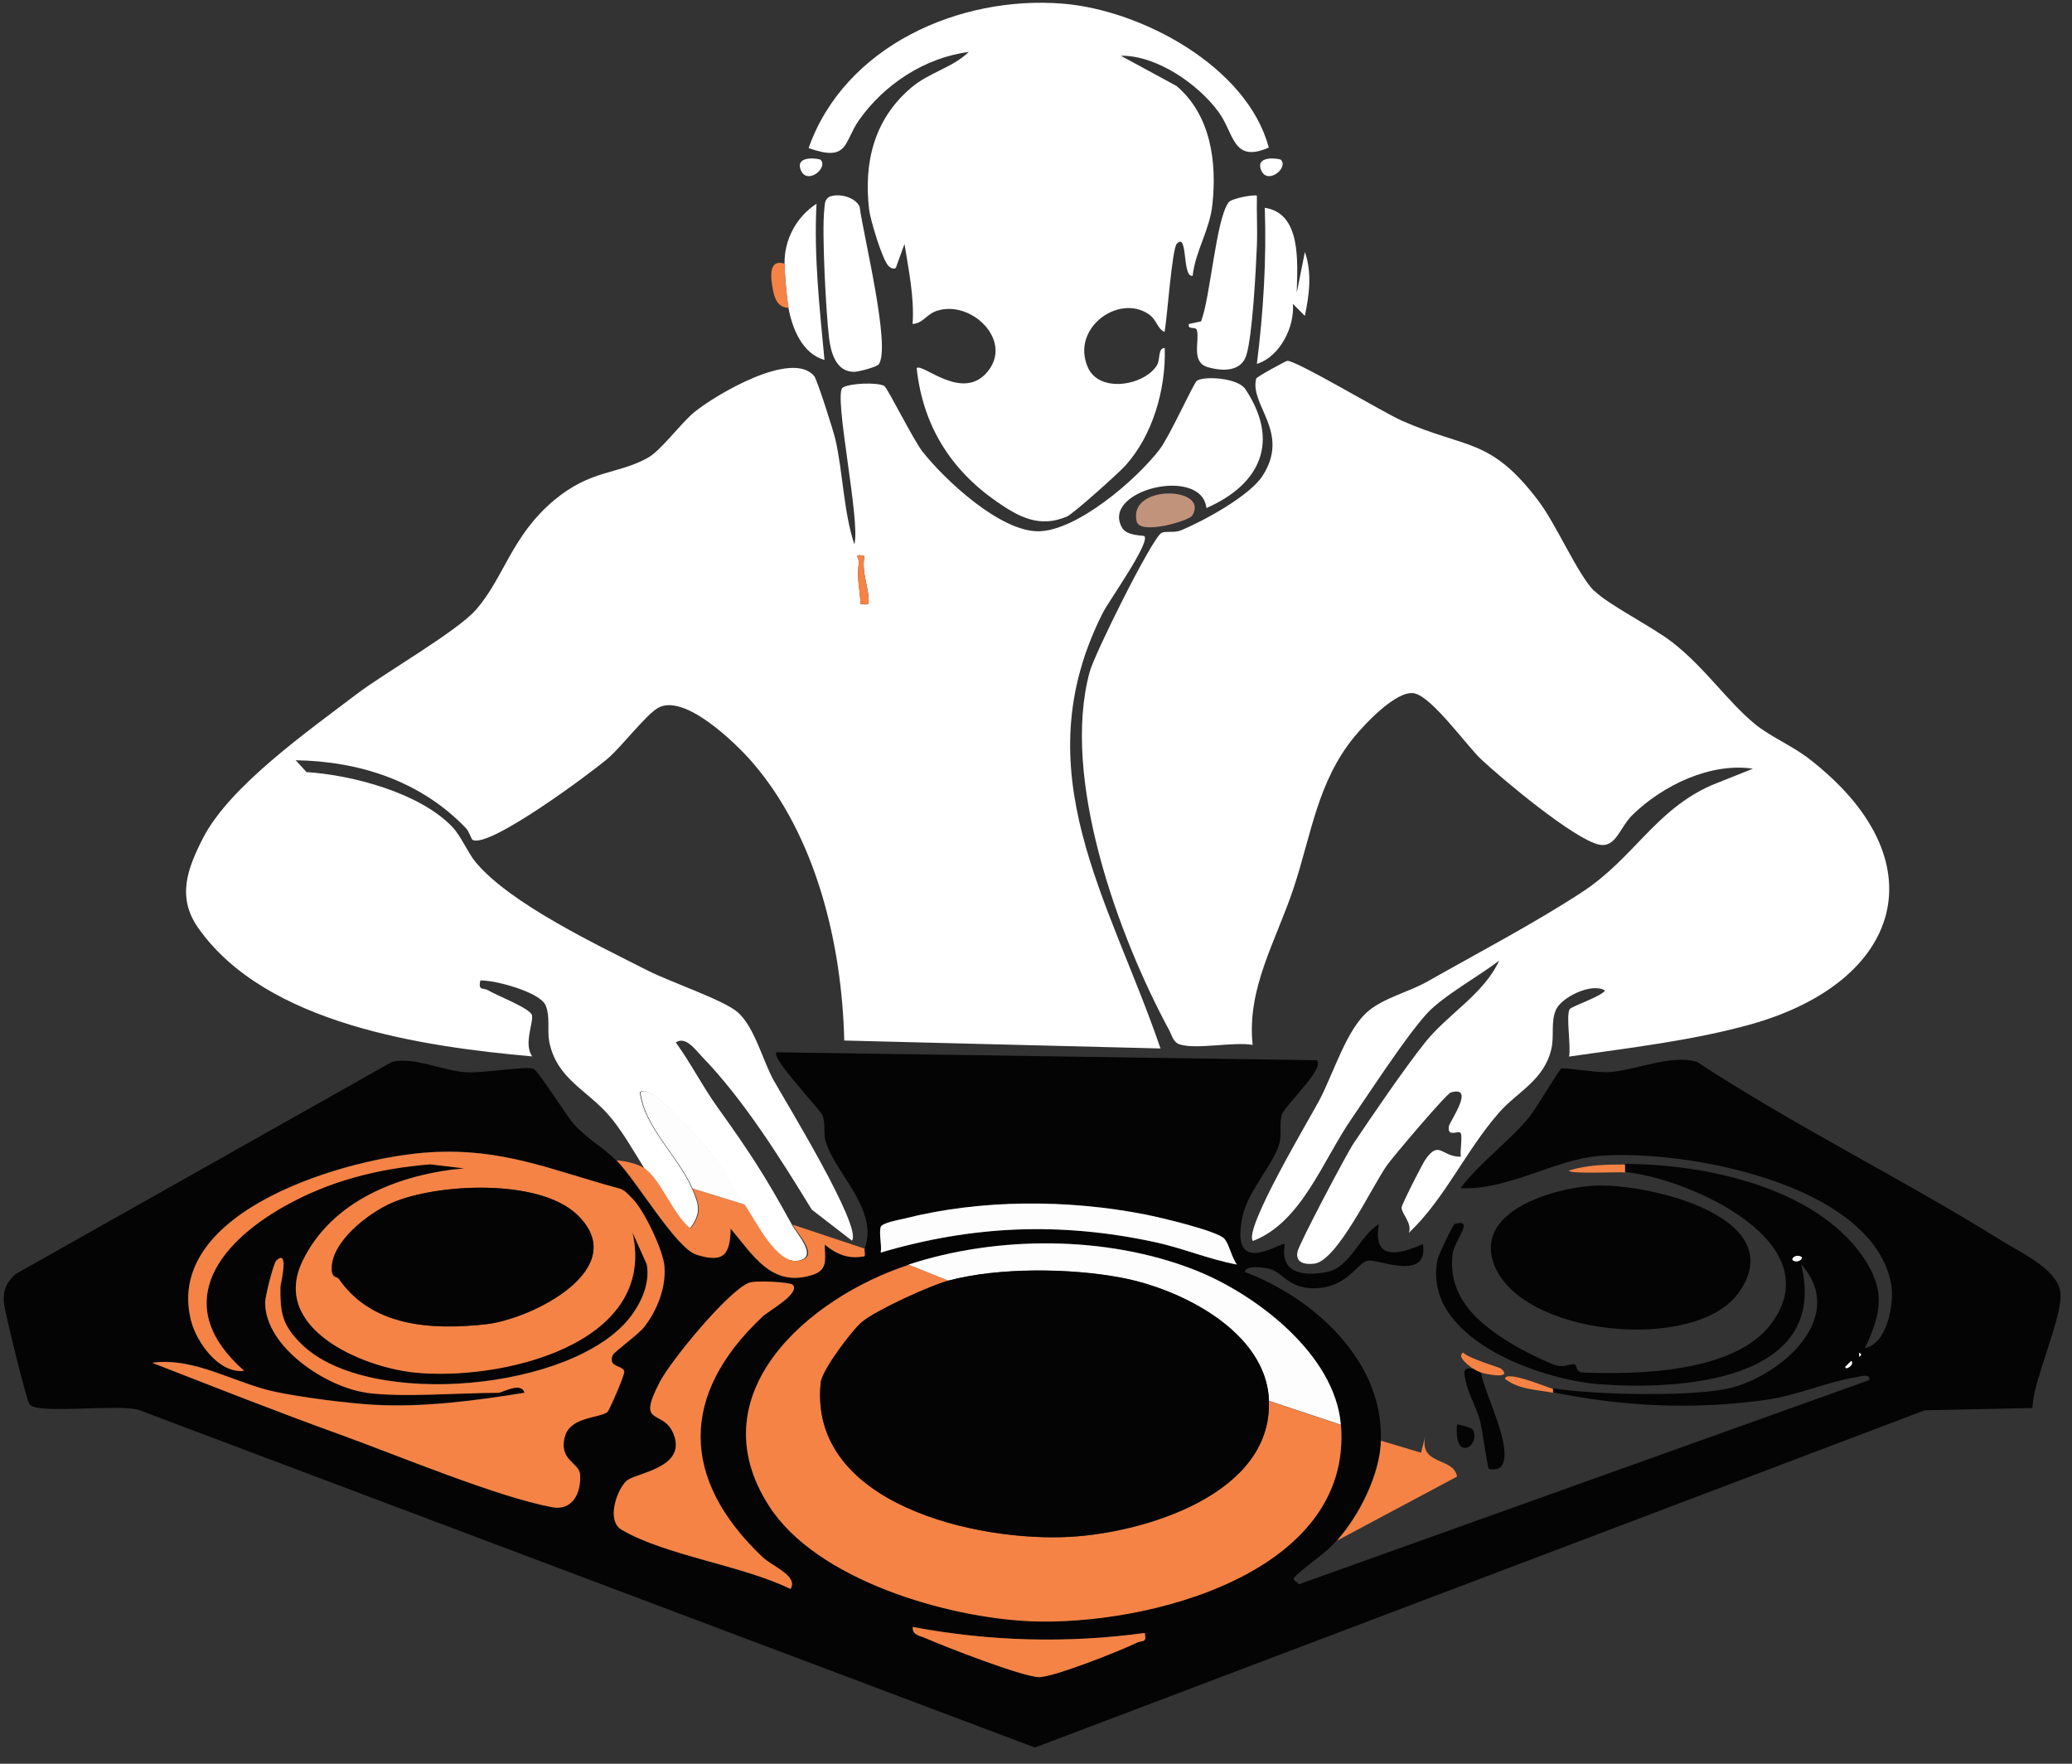 <svg width="94" height="80" viewBox="0 0 94 80" fill="none" xmlns="http://www.w3.org/2000/svg">
<rect x="0" y="0" width="94" height="80" fill="#333333" stroke="none"/>
<path d="M39.229 56.63C39.877 54.863 37.89 53.229 37.455 51.772C37.352 51.418 37.455 51.014 37.33 50.623C37.249 50.351 34.923 47.959 35.232 47.73L59.745 48.091C60.128 48.459 58.265 50.16 58.148 50.579C58.03 50.999 58.162 51.448 58.03 51.912C57.779 52.78 56.616 54.039 56.373 55.158C55.755 58.058 58.155 56.277 58.287 56.439C58.059 57.756 59.104 57.904 60.187 57.697C61.269 57.491 61.666 56.056 62.557 55.526C62.27 57.167 63.403 56.939 64.552 56.431C64.824 58.169 62.461 57.079 62.049 57.182C61.526 57.315 61.136 58.404 59.642 58.434C58.479 58.456 58.192 57.727 57.617 57.558C57.433 57.506 56.499 57.351 56.477 57.697C59.59 58.868 62.763 61.717 62.645 65.323C62.594 66.877 61.659 68.724 60.65 69.865C60.128 70.462 59.428 70.896 58.847 71.418C58.567 71.676 58.7 71.625 58.928 71.86L84.802 62.6C84.846 62.276 84.404 62.438 84.213 62.467C82.91 62.673 81.541 63.292 80.15 63.491C76.874 63.954 73.679 63.807 70.455 63.152V62.968C72.2 63.27 77.036 63.388 78.663 62.916C80.952 62.261 83.808 59.685 81.71 57.337C83.028 62.681 76.168 63.064 72.538 62.784C69.8 62.571 64.478 60.671 65.222 57.108C65.258 56.932 65.913 55.548 65.994 55.519C66.937 55.239 65.972 56.277 65.899 56.88C65.671 58.846 67.047 60.023 68.571 60.944C69.233 61.341 69.866 61.636 70.404 61.864C70.941 62.092 71.132 61.856 71.419 61.879C71.559 61.893 71.456 62.239 71.795 62.254C74.268 62.357 78.685 62.269 80.341 60.06C83.131 56.35 76.653 53.457 73.709 53.156V52.795C77.308 52.795 82.307 53.833 84.5 56.983C85.56 58.507 85.362 59.56 84.603 61.15C85.634 60.958 85.95 59.067 85.796 58.242C84.934 53.649 76.322 52.103 72.516 52.434C70.499 52.611 68.394 54.002 66.259 53.892C67.15 52.721 68.401 51.831 69.344 50.712C69.675 50.314 70.713 48.54 70.831 48.467C70.919 48.415 72.435 48.651 72.899 48.636C74.187 48.577 75.77 47.804 76.984 48.165C81.46 51.094 86.296 53.465 90.831 56.291C91.663 56.807 93.304 57.558 93.466 58.573C93.643 59.641 92.222 62.585 92.207 63.866L87.32 63.969L46.951 79.266L6.34 63.969C5.516 63.653 1.688 64.175 1.342 63.704C1.195 63.513 0.193 59.42 0.171 59.044C0.142 58.492 0.304 58.161 0.701 57.793L17.772 48.172C18.751 47.914 20.054 48.562 21.128 48.636C21.864 48.687 23.837 48.356 24.191 48.474C24.419 48.555 25.663 50.572 26.038 50.991C26.649 51.676 27.378 52.051 27.945 52.626C28.843 53.531 30.639 56.608 31.567 56.902C32.81 57.293 33.098 56.902 33.12 55.717C34.143 56.917 34.989 58.426 36.852 57.815C37.551 57.587 37.397 57.072 37.389 56.446C37.941 56.888 38.464 57.116 39.193 56.976C39.244 56.866 39.17 56.704 39.2 56.63H39.229ZM16.623 63.167C18.265 63.388 20.849 63.167 22.615 63.167C22.763 63.167 23.661 62.644 23.793 63.167C21.599 63.52 19.222 63.837 16.984 63.711C15.777 63.645 13.664 63.373 12.486 63.123C10.661 62.732 8.828 61.54 6.907 61.805C9.741 62.909 12.582 64.035 15.446 65.066C18.037 66.001 22.556 67.893 25.052 68.356C25.972 68.526 26.362 67.701 26.318 66.877C26.289 66.332 25.309 66.229 25.641 65.11C25.906 64.234 27.238 64.3 27.562 64.035C27.636 63.969 28.364 62.313 28.32 62.188C28.232 61.901 27.569 62.018 27.798 61.459C27.857 61.312 28.946 60.539 29.233 60.171C29.814 59.42 30.219 58.419 30.146 57.447C30.094 56.726 29.204 54.871 28.688 54.355C28.497 54.164 28.357 53.951 28.063 53.892C24.978 53.053 22.814 52.066 19.509 52.258C15.828 52.478 7.437 54.856 8.659 59.862C8.902 60.855 9.925 62.313 11.073 62.166C7.775 59.273 9.77 56.475 12.884 54.716C14.96 53.546 17.146 53.001 19.509 52.802L21.062 52.986C18.162 53.244 15.063 54.422 13.73 57.182C12.251 60.237 16.41 61.996 18.795 62.247C22.593 62.644 29.851 61.039 28.696 55.894L29.343 57.344C29.491 58.183 29.101 59.059 28.607 59.714C26.046 63.064 16.756 63.932 13.708 60.988C12.803 60.112 12.707 59.56 12.722 58.345C12.722 58.257 13.142 56.601 12.538 57.167C12.405 57.293 12.03 58.794 12.03 59.074C12.03 61.098 14.82 62.916 16.623 63.159V63.167ZM56.116 57.359C55.888 57.057 55.763 56.439 55.556 56.196C55.24 55.828 52.619 55.217 51.949 55.084C48.46 54.4 44.5 54.392 41.048 55.268C40.819 55.327 40.002 55.452 39.951 55.666C39.877 55.982 40.01 56.468 39.958 56.814C44.117 55.585 48.092 55.423 52.34 56.328C53.635 56.601 54.828 57.116 56.116 57.359ZM41.224 57.359C36.675 58.853 31.603 63.218 34.901 68.312C37.065 71.654 42.962 73.362 46.752 73.524C52.016 73.752 61.386 71.367 60.834 64.617C60.569 61.415 56.933 58.654 54.165 57.58C50.197 56.034 45.243 56.034 41.224 57.351V57.359ZM81.71 56.998C81.453 56.866 81.225 57.116 81.35 57.175C81.607 57.307 81.835 57.057 81.71 56.998ZM35.961 58.272C35.851 58.161 34.297 58.051 33.966 58.191C33.017 58.581 30.433 61.709 29.932 62.688C28.85 64.771 30.087 63.866 30.558 65.044C31.176 66.597 28.821 66.796 28.423 67.171C27.996 67.569 27.488 68.967 28.203 69.387C30.175 70.55 33.709 71.014 35.865 72.074C36.226 71.477 35.048 71.058 34.592 70.624C30.86 67.083 30.838 63.24 34.592 59.722C34.879 59.457 36.337 58.669 35.961 58.272ZM84.346 61.356V61.54C84.463 61.481 84.463 61.422 84.346 61.356ZM83.985 61.724L83.713 61.996C83.713 62.188 84.169 61.886 83.985 61.724ZM51.935 74.069C48.401 74.547 44.898 74.451 41.401 73.796C41.379 74.172 41.739 74.194 41.983 74.304C42.858 74.687 46.377 76.063 47.128 76.071C47.761 76.085 50.838 74.871 51.567 74.51C51.824 74.385 52.023 74.554 51.927 74.069H51.935Z" fill="#040404"/>
<path d="M29.239 53.005C28.761 52.239 28.186 51.223 27.598 50.561C26.619 49.442 25.242 48.912 24.918 47.248C24.815 46.711 24.97 46.129 24.756 45.607C24.513 45.003 22.459 44.451 21.79 44.473C21.687 44.959 21.915 44.782 22.15 44.922C22.533 45.15 24.05 45.739 24.131 46.041C24.219 46.365 23.74 47.351 24.145 47.918C19.235 47.476 12.08 46.475 8.996 42.095C8.017 40.704 8.488 39.416 9.224 37.988C10.439 35.64 14.038 33.115 16.166 31.495C17.439 30.524 20.715 28.654 21.591 27.66C22.879 26.188 23.203 24.304 25.146 22.684C26.839 21.278 28.01 21.536 29.394 20.763C29.99 20.432 30.873 19.21 31.499 18.695C32.441 17.922 35.93 15.846 36.939 17.06C37.071 17.222 37.807 19.534 37.896 19.916C38.242 21.418 38.264 23.177 38.757 24.686C39.059 23.722 37.8 17.885 38.227 17.583C38.507 17.384 39.817 17.325 40.119 17.509C40.266 17.598 41.437 19.961 41.856 20.491C42.894 21.801 45.375 24.105 47.105 24.098C48.834 24.09 51.543 21.779 52.611 20.38C53.074 19.777 54.157 17.355 54.304 17.266C54.657 17.046 56.159 17.141 56.497 17.649C58.073 20.012 57.197 21.963 54.731 23.045C54.517 21.109 49.88 22.242 50.918 23.958C51.131 24.311 51.882 24.282 51.919 24.318C52.184 24.628 50.314 27.241 50.034 27.793C46.376 35.007 50.343 40.8 52.648 47.557L38.301 47.197C38.198 42.839 37.035 37.929 34.127 34.572C33.376 33.704 31.035 31.422 29.843 32.114C29.291 32.438 28.209 33.858 27.583 34.396C26.803 35.066 22.158 38.518 21.436 38.091C21.385 38.062 21.282 37.716 21.142 37.568C19.11 35.441 16.328 34.528 13.413 34.484L13.906 35.021C15.982 35.154 19.015 35.956 20.494 37.48C20.936 37.936 21.208 38.665 21.584 39.114C23.166 41.006 27.119 42.868 29.386 44.024C30.38 44.532 32.853 45.364 33.479 45.923C34.237 46.6 34.605 48.117 35.106 49.015C35.606 49.913 39.155 55.699 38.647 56.273L36.828 54.867C35.4 52.541 33.744 49.883 31.838 47.918C31.558 47.631 31.109 46.976 30.66 47.285C31.352 48.242 31.889 49.309 32.581 50.266C33.994 52.239 34.723 53.351 35.923 55.544C36.188 56.023 37.152 57.046 36.188 57.186C35.18 57.34 34.267 55.412 33.744 54.631C33.251 53.91 32.853 53.086 32.287 52.364C31.941 51.922 29.526 49.037 29.026 49.545C29.224 51.127 30.733 52.416 31.389 53.903C31.712 54.646 31.83 55.014 31.3 55.721C30.527 55.132 29.938 53.468 29.21 52.997L29.239 53.005ZM39.221 25.224C38.669 25.091 38.993 25.305 38.963 25.526C38.86 26.225 39.007 26.718 39.044 27.403C39.368 27.417 39.427 27.491 39.405 27.13C39.368 26.527 39.081 25.886 39.221 25.224Z" fill="white"/>
<path d="M72.331 26.799C72.964 27.432 74.974 28.433 75.886 29.147C77.366 30.303 78.367 31.819 79.626 32.85C80.288 33.395 81.334 33.843 82.062 34.41C88.025 39.011 86.339 44.517 79.434 46.461C76.806 47.197 73.884 47.535 71.183 47.925C71.278 47.462 71.035 46.063 71.212 45.776C71.293 45.643 72.618 45.216 72.817 44.929C72.206 44.554 70.844 45.239 70.594 45.791C70.343 46.343 70.52 46.983 70.38 47.579C70.049 49.007 68.842 49.515 68.002 50.472C66.471 52.224 65.566 54.352 63.917 55.919C64.079 55.485 63.571 55.036 63.586 54.771C63.586 54.646 64.521 52.798 64.668 52.592C65.301 51.687 65.397 52.482 66.273 52.467C66.228 52.217 66.361 51.51 66.258 51.385C66.155 51.26 65.662 51.606 65.728 51.098C65.757 50.877 66.957 49.228 65.824 49.552C65.61 49.611 63.196 52.474 62.931 52.843C62.254 53.792 60.671 57.193 59.626 57.318C59.147 57.377 58.757 57.245 58.867 56.766C58.948 56.391 61.083 52.349 61.407 51.864C62.283 50.561 63.696 48.485 64.646 47.292C65.669 46.004 67.318 45.091 68.01 43.575C67.112 44.267 65.441 45.187 64.712 45.997C63.748 47.071 62.231 49.412 61.341 50.708C60.001 52.644 59.059 55.434 56.843 56.288C56.387 55.794 59.419 50.73 59.839 49.935C60.494 48.713 61.083 46.667 62.099 45.842C62.828 45.246 63.917 44.996 64.764 44.517C67.009 43.244 69.659 41.852 71.779 40.461C74.134 38.915 75.084 36.751 77.646 35.617L79.523 34.867C77.594 34.58 75.437 35.625 74.075 36.95C73.479 37.524 73.317 38.466 72.552 38.312C71.433 38.084 68.12 35.316 67.171 34.418C66.523 33.799 64.933 31.569 64.138 31.444C63.343 31.319 61.93 32.828 61.451 33.409C59.773 35.448 59.493 37.848 58.691 40.27C57.888 42.692 56.556 44.819 56.828 47.395C55.952 47.241 54.245 47.623 53.501 47.366C53.229 47.27 53.163 46.961 53.045 46.733C50.719 42.434 48.12 35.272 49.438 30.465C49.666 29.64 52.235 24.465 52.684 24.178C52.846 24.075 53.28 24.178 53.56 24.061C54.576 23.648 56.681 22.5 57.27 21.595C58.566 19.607 56.674 18.378 56.99 17.171C57.012 17.09 58.315 16.383 58.396 16.368C58.75 16.309 62.791 18.731 63.601 19.084C66.545 20.38 67.605 19.835 69.784 22.706C70.608 23.788 71.573 26.055 72.316 26.799H72.331Z" fill="white"/>
<path d="M57.56 6.694C55.918 7.415 55.999 6.061 55.285 5.082C54.358 3.816 52.48 2.506 50.846 2.528L53.371 3.897C54.932 5.214 55.219 7.364 54.998 9.315C54.873 10.441 54.225 11.412 54.107 12.509C53.614 12.605 53.909 10.5 53.386 11.059C53.172 11.28 52.944 14.475 52.834 15.056C52.495 14.909 52.488 14.504 52.105 14.246C50.736 13.326 48.587 14.887 49.345 16.646C49.867 17.868 51.936 17.478 52.488 16.565C52.65 16.3 52.517 15.785 52.841 15.785C52.9 17.64 52.297 19.767 51.03 21.144C50.714 21.49 48.704 23.293 48.41 23.426C47.166 23.963 46.224 23.448 45.23 22.763C43.11 21.291 41.866 19.289 41.586 16.698C41.844 16.44 43.721 18.302 44.854 16.793C45.914 15.387 44.045 13.613 42.521 14.092C42.028 14.246 41.88 14.666 41.402 14.695C41.483 13.474 41.225 12.266 41.034 11.066L40.673 12.06C40.644 12.259 40.43 12.185 40.313 12.068C40.033 11.803 39.481 9.962 39.429 9.506C39.179 7.371 39.65 5.421 41.321 3.992C42.153 3.278 43.191 3.087 43.949 2.358C41.962 2.609 40.099 3.838 38.965 5.457C38.274 6.444 38.509 7.371 36.684 6.716C38.318 2.086 43.529 -0.211 48.211 0.165C51.781 0.452 56.588 3.021 57.56 6.694Z" fill="white"/>
<path d="M72.236 53.785C74.621 53.623 81.32 55.161 78.89 58.621C76.94 61.396 68.865 60.616 67.746 57.259C66.958 54.904 70.491 53.903 72.236 53.785Z" fill="#040404"/>
<path d="M37.704 8.902C38.102 8.769 38.816 8.953 39 9.38C39.147 10.587 40.428 15.733 39.869 16.52C39.773 16.653 38.934 16.866 38.742 16.866C37.925 16.866 37.69 15.99 37.609 15.306C37.476 14.202 37.278 10.528 37.395 9.505C37.425 9.248 37.395 9.005 37.704 8.894V8.902Z" fill="white"/>
<path d="M29.239 53.001C29.968 53.472 30.556 55.136 31.329 55.724C31.859 55.025 31.749 54.65 31.418 53.906L33.781 54.635C34.311 55.408 35.216 57.337 36.224 57.189C37.233 57.042 36.224 56.026 35.959 55.548L39.228 56.637C39.198 56.711 39.272 56.873 39.22 56.983C38.484 57.123 37.969 56.902 37.417 56.453C37.424 57.079 37.579 57.594 36.88 57.822C35.017 58.433 34.171 56.932 33.148 55.724C33.125 56.91 32.838 57.307 31.594 56.91C30.667 56.615 28.878 53.538 27.973 52.633C28.378 52.662 28.907 52.78 29.246 52.993L29.239 53.001Z" fill="#F58345"/>
<path d="M57.021 8.88C57.006 9.631 57.05 10.396 57.021 11.147C56.977 12.222 56.822 15.225 56.542 16.116C56.307 16.859 55.475 16.852 54.79 16.653C54.025 16.425 54.422 15.498 54.304 14.99C54.26 14.776 53.855 14.99 53.937 14.695L54.489 14.577C54.916 13.466 55.158 9.984 55.733 9.182C55.872 8.99 56.947 8.806 57.021 8.88Z" fill="white"/>
<path d="M58.838 13.239L59.198 11.428C59.53 12.385 59.397 13.371 59.198 14.328L58.654 13.784C58.742 14.836 58.057 16.183 57.02 16.507C57.314 14.159 57.461 11.803 57.38 9.426C59.051 9.669 58.86 11.921 58.83 13.239H58.838Z" fill="white"/>
<path d="M62.651 65.348L64.469 65.893L64.653 65.164C64.396 66.496 65.942 66.077 66.103 66.975L60.656 69.882C61.665 68.742 62.607 66.901 62.651 65.341V65.348Z" fill="#F58345"/>
<path d="M35.593 11.966C35.571 10.884 36.123 9.838 37.043 9.242C36.918 11.627 37.183 13.961 37.404 16.324C36.403 16.051 35.939 14.903 35.77 13.961C35.689 13.512 35.601 12.437 35.586 11.966H35.593Z" fill="white"/>
<path d="M66.827 62.079C66.989 62.175 67.019 62.19 67.188 62.263C67.342 63.22 68.697 65.723 68.108 66.518C67.975 66.695 67.571 66.651 67.549 66.629C67.468 66.548 67.261 64.862 67.136 64.406C66.967 63.817 66.614 63.228 66.503 62.676C66.437 62.33 66.29 61.991 66.827 62.087V62.079Z" fill="#040404"/>
<path d="M54.091 23.383C53.944 23.626 51.713 24.288 51.566 23.648C51.161 21.947 54.893 22.065 54.091 23.383Z" fill="#C2937B"/>
<path d="M35.592 11.966C35.599 12.444 35.695 13.511 35.776 13.96C35.275 13.96 35.136 13.519 35.062 13.129C34.981 12.694 34.812 11.723 35.592 11.958V11.966Z" fill="#F58345"/>
<path d="M66.827 62.08C66.761 62.036 66.032 61.536 66.378 61.352C66.658 61.631 68.027 62.021 68.1 62.08C68.674 62.596 67.335 62.316 67.195 62.257C67.026 62.191 66.989 62.176 66.834 62.073L66.827 62.08Z" fill="#F58345"/>
<path d="M73.723 52.82V53.181C73.399 53.144 71.176 53.269 71.176 53.093C72.008 52.835 72.854 52.82 73.723 52.82Z" fill="#F58345"/>
<path d="M70.456 62.992V63.176C69.72 63.029 68.91 63.036 68.277 62.543C68.292 62.123 70.28 62.963 70.456 62.999V62.992Z" fill="#F58345"/>
<path d="M66.805 64.826C67.231 65.532 65.951 66.416 66.098 64.627C66.157 64.568 66.782 64.789 66.805 64.826Z" fill="#040404"/>
<path d="M37.227 7.247C37.596 7.615 36.594 8.425 36.322 7.696C36.072 7.019 37.176 7.195 37.227 7.247Z" fill="white"/>
<path d="M58.11 7.247C58.478 7.615 57.477 8.425 57.205 7.696C56.955 7.019 58.059 7.195 58.11 7.247Z" fill="white"/>
<path d="M16.623 63.17C14.819 62.927 12.03 61.109 12.03 59.084C12.03 58.804 12.405 57.303 12.537 57.178C13.141 56.611 12.722 58.267 12.722 58.355C12.707 59.57 12.803 60.122 13.708 60.998C16.763 63.943 26.052 63.074 28.607 59.725C29.107 59.069 29.497 58.194 29.343 57.354L28.695 55.904C29.851 61.057 22.593 62.654 18.794 62.257C16.409 62.007 12.25 60.247 13.73 57.193C15.07 54.432 18.161 53.254 21.062 52.997L19.509 52.813C17.146 53.011 14.959 53.556 12.883 54.727C9.77 56.486 7.775 59.283 11.073 62.176C9.924 62.323 8.901 60.866 8.658 59.872C7.444 54.874 15.835 52.489 19.509 52.268C22.814 52.069 24.978 53.063 28.062 53.902C28.349 53.968 28.489 54.182 28.688 54.366C29.21 54.874 30.101 56.736 30.145 57.458C30.212 58.429 29.814 59.423 29.233 60.181C28.945 60.549 27.856 61.322 27.797 61.469C27.569 62.029 28.224 61.911 28.32 62.198C28.364 62.331 27.635 63.979 27.561 64.046C27.245 64.318 25.905 64.252 25.64 65.12C25.302 66.239 26.288 66.342 26.317 66.887C26.369 67.712 25.979 68.536 25.051 68.367C22.556 67.903 18.029 66.011 15.445 65.076C12.582 64.046 9.74 62.919 6.906 61.815C8.828 61.55 10.66 62.75 12.486 63.133C13.664 63.383 15.776 63.656 16.984 63.722C19.214 63.847 21.599 63.53 23.793 63.177C23.66 62.654 22.762 63.177 22.615 63.177C20.848 63.177 18.264 63.398 16.623 63.177V63.17ZM15.357 57.987C16.858 60.188 19.567 60.343 22.048 60.071C24.146 59.835 28.739 57.516 26.163 55.087C24.426 53.453 19.877 53.674 17.801 54.557C16.719 55.014 14.952 56.375 15.055 57.649C15.084 57.973 15.291 57.907 15.357 57.995V57.987Z" fill="#F58345"/>
<path d="M41.223 57.359L43.041 58.088C42.195 58.309 39.766 59.42 39.111 59.965C38.654 60.341 37.292 62.151 37.233 62.718C36.667 68.246 44.366 69.954 48.577 69.711C51.985 69.513 57.727 67.753 57.565 63.543L60.833 64.632C61.385 71.382 52.014 73.76 46.751 73.539C42.953 73.377 37.057 71.669 34.9 68.327C31.602 63.233 36.674 58.868 41.223 57.374V57.359Z" fill="#F58345"/>
<path d="M35.959 58.272C36.335 58.663 34.877 59.45 34.59 59.722C30.836 63.248 30.858 67.084 34.59 70.624C35.046 71.059 36.224 71.478 35.864 72.074C33.707 71.014 30.173 70.551 28.201 69.388C27.487 68.968 27.994 67.562 28.421 67.172C28.826 66.804 31.182 66.598 30.556 65.044C30.085 63.867 28.848 64.772 29.93 62.689C30.438 61.71 33.015 58.581 33.964 58.191C34.288 58.059 35.849 58.162 35.959 58.272Z" fill="#F58345"/>
<path d="M60.836 64.625L57.568 63.536C57.45 60.407 53.593 58.479 50.884 57.964C48.58 57.522 45.312 57.485 43.037 58.089L41.219 57.36C45.238 56.042 50.192 56.042 54.16 57.588C56.935 58.663 60.571 61.423 60.829 64.625H60.836Z" fill="#FDFDFD"/>
<path d="M56.114 57.359C54.818 57.117 53.633 56.601 52.337 56.329C48.097 55.423 44.115 55.586 39.956 56.815C40.008 56.461 39.875 55.976 39.949 55.666C40 55.46 40.817 55.328 41.045 55.269C44.498 54.393 48.458 54.4 51.947 55.085C52.617 55.217 55.238 55.828 55.554 56.196C55.76 56.432 55.885 57.058 56.114 57.359Z" fill="#FDFDFD"/>
<path d="M51.934 74.069C52.03 74.555 51.831 74.386 51.574 74.511C50.845 74.872 47.775 76.086 47.135 76.072C46.384 76.057 42.858 74.688 41.989 74.305C41.746 74.194 41.379 74.172 41.408 73.797C44.904 74.452 48.408 74.548 51.942 74.069H51.934Z" fill="#F58345"/>
<path d="M81.709 57C81.835 57.066 81.606 57.31 81.348 57.177C81.222 57.111 81.451 56.867 81.709 57Z" fill="#FDFDFD"/>
<path d="M83.984 61.727C84.168 61.889 83.711 62.191 83.711 61.999L83.984 61.727Z" fill="#FDFDFD"/>
<path d="M84.344 61.355C84.462 61.414 84.462 61.473 84.344 61.54V61.355Z" fill="#FDFDFD"/>
<path d="M33.781 54.636L31.418 53.907C30.762 52.42 29.253 51.139 29.055 49.55C29.555 49.034 31.97 51.927 32.316 52.369C32.883 53.083 33.28 53.915 33.773 54.636H33.781Z" fill="#FDFDFD"/>
<path d="M39.22 25.221C39.08 25.883 39.367 26.523 39.404 27.127C39.426 27.488 39.36 27.407 39.043 27.399C39.007 26.707 38.859 26.222 38.962 25.522C38.992 25.302 38.668 25.088 39.22 25.221Z" fill="#F58345"/>
<path d="M15.357 57.986C15.299 57.898 15.085 57.964 15.056 57.64C14.945 56.374 16.719 55.012 17.801 54.548C19.877 53.672 24.426 53.451 26.164 55.078C28.74 57.507 24.154 59.826 22.049 60.062C19.568 60.334 16.859 60.179 15.357 57.978V57.986Z" fill="#040404"/>
<path d="M57.564 63.535C57.726 67.753 51.977 69.505 48.576 69.703C44.366 69.954 36.666 68.239 37.233 62.71C37.292 62.144 38.654 60.333 39.11 59.957C39.772 59.413 42.202 58.308 43.041 58.08C45.315 57.477 48.576 57.513 50.888 57.955C53.596 58.47 57.454 60.406 57.572 63.528L57.564 63.535Z" fill="#040404"/>
</svg>
